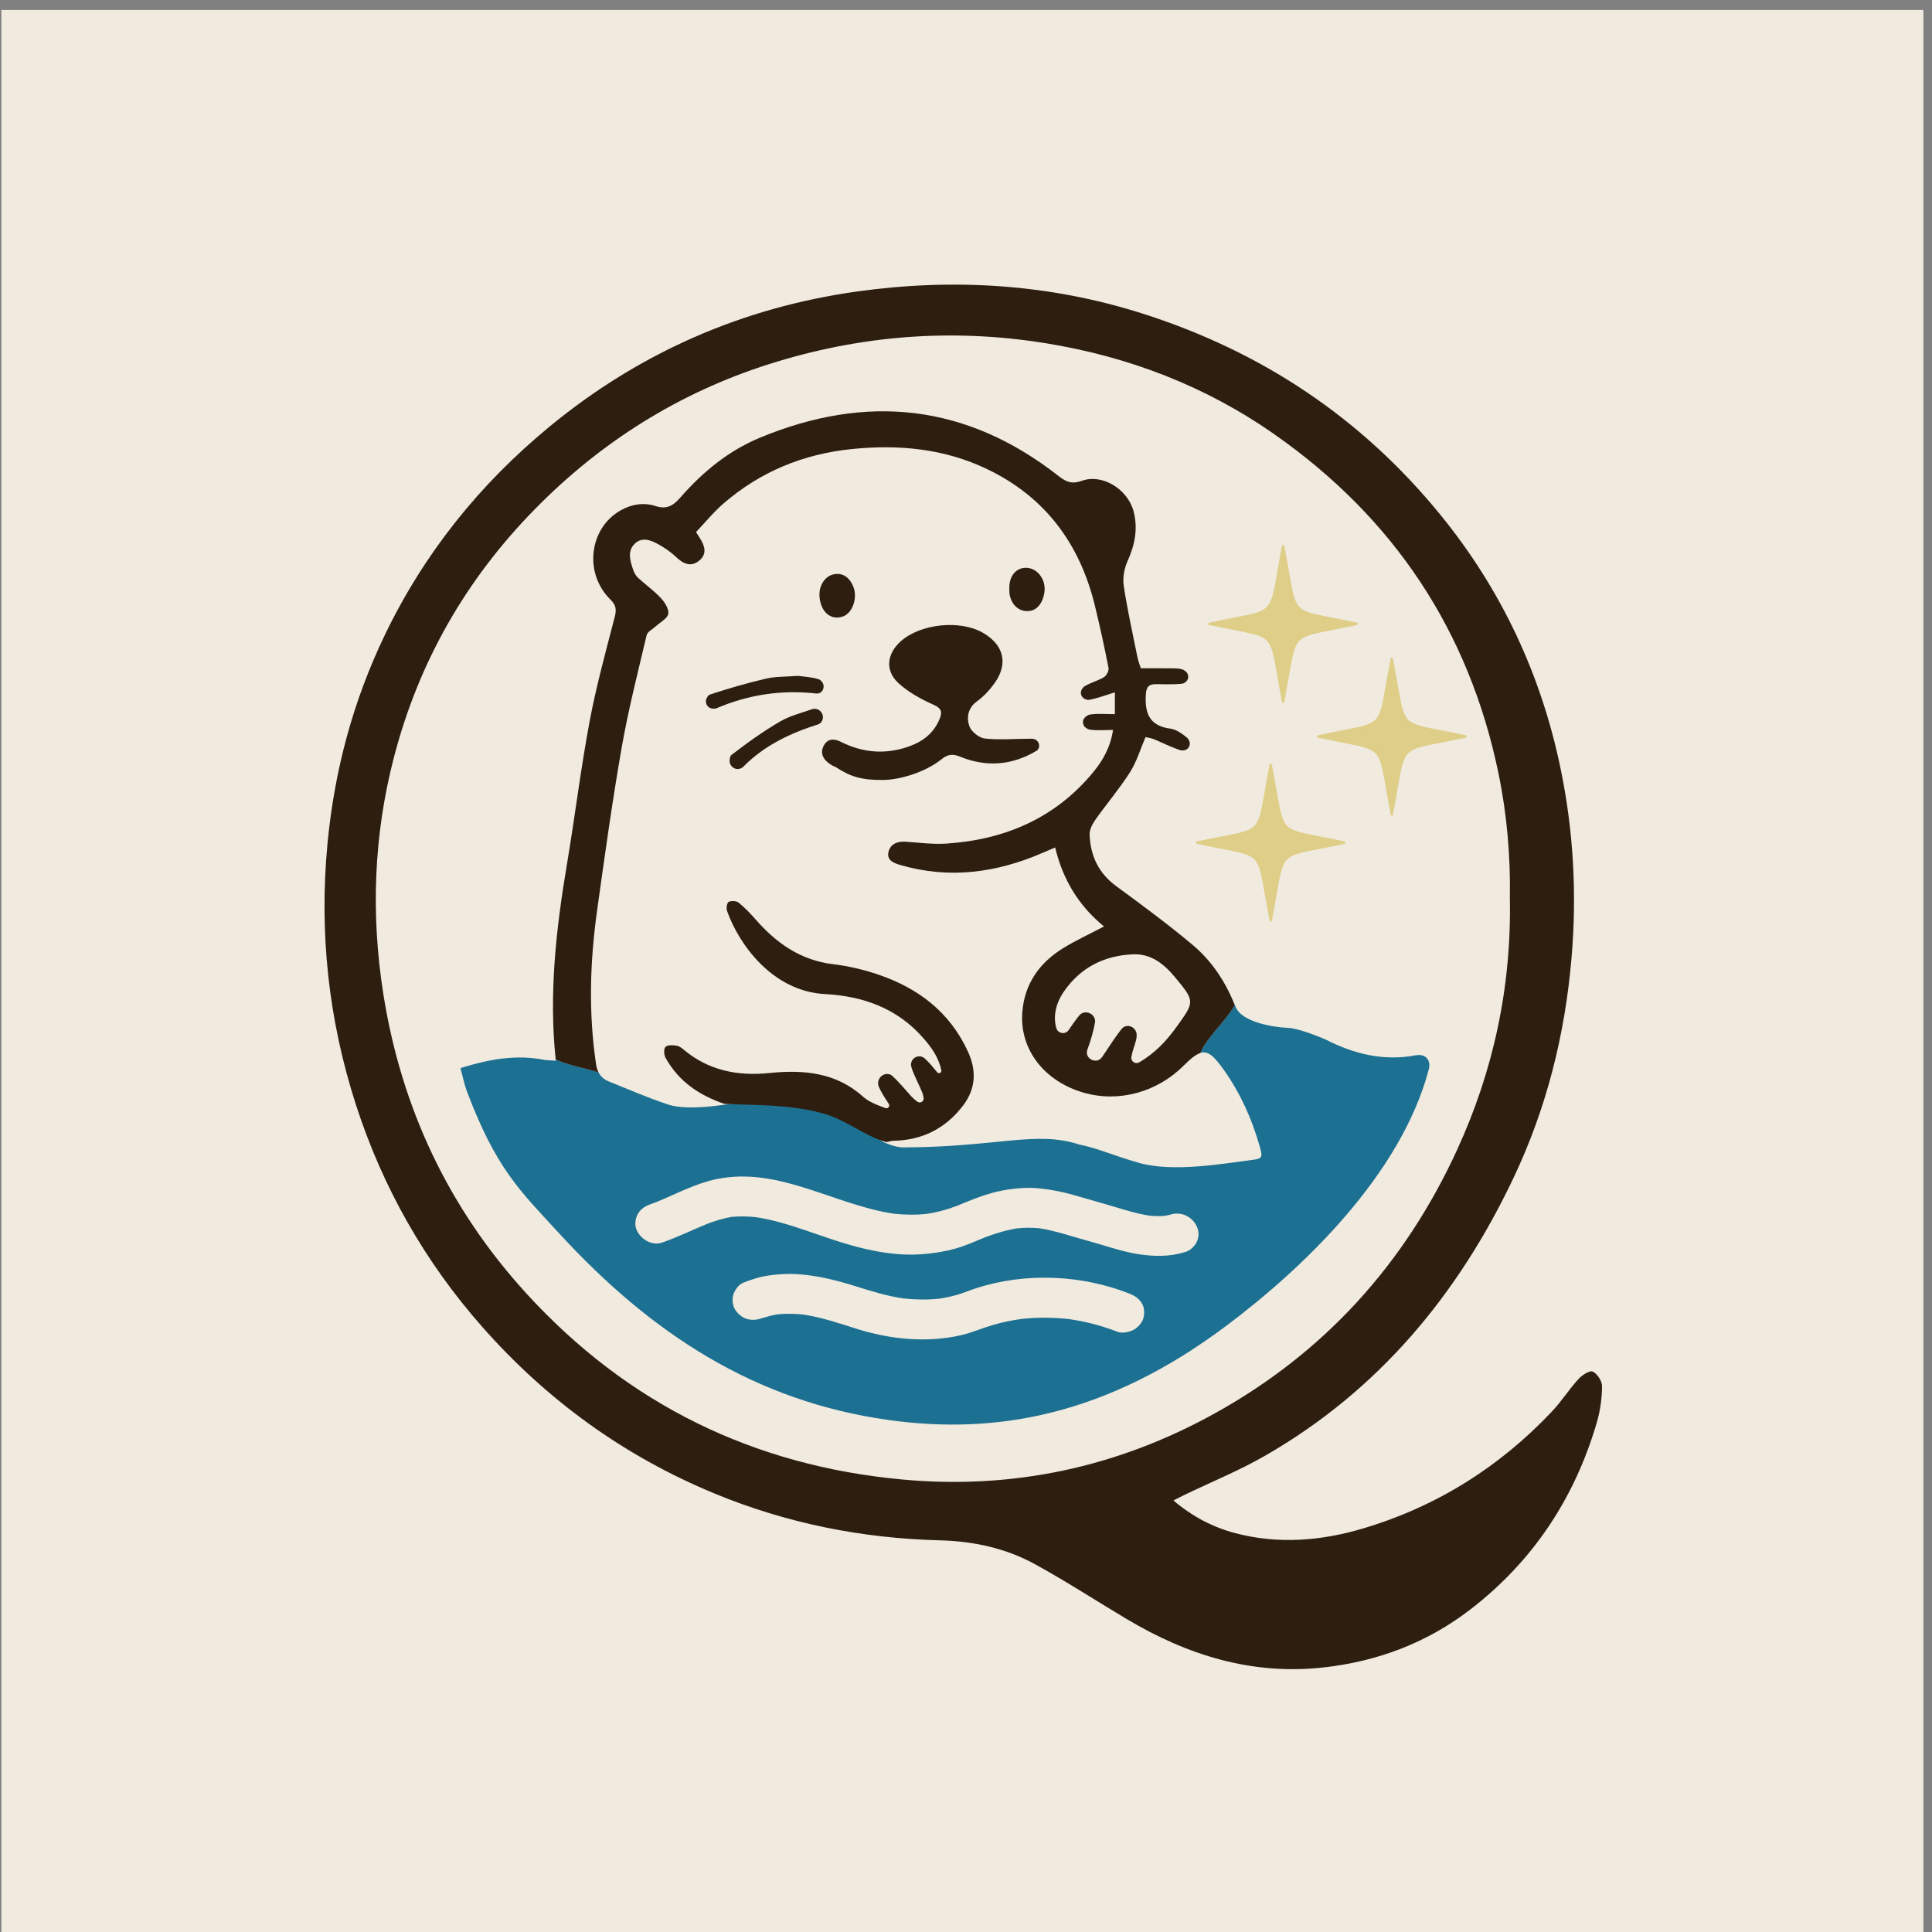 <?xml version="1.0" encoding="UTF-8"?>
<svg id="Layer_1" data-name="Layer 1" xmlns="http://www.w3.org/2000/svg" viewBox="0 0 800 800"><rect x="0" y="0" width="800" height="800" fill="#808080" stroke="none"/>
  <rect x=".57" y="4.13" width="795.87" height="795.87" fill="#f0eadf" stroke-width="0"/>
  <g>
    <path d="M561.9,257.83c-4.1-.9-7.54-1.56-10.43-2.12-7.54-1.45-11.3-2.18-13.46-4.46-2.15-2.27-2.84-6.26-4.22-14.21v-.02c-.53-3.05-1.16-6.68-2.01-11.02-.04-.19-.18-.36-.37-.39-.26-.05-.51.12-.56.39-.85,4.33-1.48,7.96-2.01,11.02-1.37,7.97-2.06,11.95-4.22,14.23-2.15,2.28-5.92,3-13.44,4.46h-.02c-2.89.56-6.32,1.22-10.42,2.12-.18.04-.34.19-.37.39-.05.27.11.54.37.59,4.1.89,7.54,1.56,10.43,2.12,7.54,1.46,11.3,2.18,13.46,4.46,2.15,2.28,2.84,6.26,4.22,14.21v.02c.53,3.05,1.16,6.68,2,11.02.04.19.18.36.37.4.26.05.51-.12.56-.39.85-4.33,1.48-7.97,2-11.03,1.38-7.97,2.07-11.95,4.22-14.23s5.92-3,13.44-4.46h.02c2.89-.56,6.32-1.23,10.43-2.12.18-.04.33-.19.37-.39.05-.27-.11-.54-.37-.59Z" fill="#dece87" stroke-width="0"/>
    <path d="M559.42,258.32c-3.1.65-5.79,1.17-8.12,1.62h-.01c-7.73,1.49-11.59,2.24-13.95,4.74-2.36,2.49-3.07,6.59-4.48,14.76-.43,2.46-.92,5.3-1.54,8.58-.62-3.28-1.11-6.12-1.54-8.58v-.02c-1.41-8.17-2.12-12.25-4.48-14.75-2.36-2.5-6.23-3.24-13.97-4.74-2.33-.45-5.01-.97-8.12-1.62,3.1-.66,5.79-1.17,8.12-1.62h.01c7.73-1.49,11.59-2.24,13.95-4.74s3.07-6.59,4.48-14.76c.43-2.46.92-5.3,1.54-8.58.62,3.28,1.11,6.12,1.54,8.58v.02c1.41,8.17,2.12,12.25,4.48,14.75,2.36,2.5,6.23,3.24,13.97,4.74,2.33.45,5.01.97,8.12,1.62Z" fill="#dece87" stroke-width="0"/>
  </g>
  <g>
    <path d="M606.9,304.47c-4.1-.9-7.54-1.56-10.43-2.12-7.54-1.45-11.3-2.18-13.46-4.46-2.15-2.27-2.84-6.26-4.22-14.21v-.02c-.53-3.05-1.16-6.68-2.01-11.02-.04-.19-.18-.36-.37-.39-.26-.05-.51.12-.56.39-.85,4.33-1.48,7.96-2.01,11.02-1.37,7.97-2.06,11.95-4.22,14.23-2.15,2.28-5.92,3-13.44,4.46h-.02c-2.89.56-6.32,1.22-10.42,2.12-.18.04-.34.19-.37.39-.05.27.11.54.37.59,4.1.89,7.54,1.56,10.43,2.12,7.54,1.46,11.3,2.18,13.46,4.46,2.15,2.28,2.84,6.26,4.22,14.21v.02c.53,3.05,1.16,6.68,2,11.02.04.19.18.36.37.4.26.05.51-.12.56-.39.85-4.33,1.48-7.97,2-11.03,1.38-7.97,2.07-11.95,4.22-14.23s5.92-3,13.44-4.46h.02c2.89-.56,6.32-1.23,10.43-2.12.18-.04.33-.19.37-.39.05-.27-.11-.54-.37-.59Z" fill="#dece87" stroke-width="0"/>
    <path d="M604.42,304.96c-3.1.65-5.79,1.17-8.12,1.62h-.01c-7.73,1.49-11.59,2.24-13.95,4.74-2.36,2.49-3.07,6.59-4.48,14.76-.43,2.46-.92,5.3-1.54,8.58-.62-3.28-1.11-6.12-1.54-8.58v-.02c-1.41-8.17-2.12-12.25-4.48-14.75-2.36-2.5-6.23-3.24-13.97-4.74-2.33-.45-5.01-.97-8.12-1.62,3.1-.66,5.79-1.17,8.12-1.62h.01c7.73-1.49,11.59-2.24,13.95-4.74s3.07-6.59,4.48-14.76c.43-2.46.92-5.3,1.54-8.58.62,3.28,1.11,6.12,1.54,8.58v.02c1.41,8.17,2.12,12.25,4.48,14.75,2.36,2.5,6.23,3.24,13.97,4.74,2.33.45,5.01.97,8.12,1.62Z" fill="#dece87" stroke-width="0"/>
  </g>
  <g>
    <path d="M556.77,348.43c-4.1-.9-7.54-1.56-10.43-2.12-7.54-1.45-11.3-2.18-13.46-4.46-2.15-2.27-2.84-6.26-4.22-14.21v-.02c-.53-3.05-1.16-6.68-2.01-11.02-.04-.19-.18-.36-.37-.39-.26-.05-.51.12-.56.39-.85,4.33-1.48,7.96-2.01,11.02-1.37,7.97-2.06,11.95-4.22,14.23-2.15,2.28-5.92,3-13.44,4.46h-.02c-2.89.56-6.32,1.22-10.42,2.12-.18.04-.34.19-.37.39-.05.27.11.54.37.59,4.1.89,7.54,1.56,10.43,2.12,7.54,1.46,11.3,2.18,13.46,4.46,2.15,2.28,2.84,6.26,4.22,14.21v.02c.53,3.05,1.16,6.68,2,11.02.04.19.18.36.37.4.26.05.51-.12.56-.39.85-4.33,1.48-7.97,2-11.03,1.38-7.97,2.07-11.95,4.22-14.23s5.92-3,13.44-4.46h.02c2.89-.56,6.32-1.23,10.43-2.12.18-.04.33-.19.37-.39.05-.27-.11-.54-.37-.59Z" fill="#dece87" stroke-width="0"/>
    <path d="M554.29,348.93c-3.1.65-5.79,1.17-8.12,1.62h-.01c-7.73,1.49-11.59,2.24-13.95,4.74-2.36,2.49-3.07,6.59-4.48,14.76-.43,2.46-.92,5.3-1.54,8.58-.62-3.28-1.11-6.12-1.54-8.58v-.02c-1.41-8.17-2.12-12.25-4.48-14.75-2.36-2.5-6.23-3.24-13.97-4.74-2.33-.45-5.01-.97-8.12-1.62,3.1-.66,5.79-1.17,8.12-1.62h.01c7.73-1.49,11.59-2.24,13.95-4.74s3.07-6.59,4.48-14.76c.43-2.46.92-5.3,1.54-8.58.62,3.28,1.11,6.12,1.54,8.58v.02c1.41,8.17,2.12,12.25,4.48,14.75,2.36,2.5,6.23,3.24,13.97,4.74,2.33.45,5.01.97,8.12,1.62Z" fill="#dece87" stroke-width="0"/>
  </g>
  <path d="M586.24,436.97c-13.28,2.51-25.41-.48-37.15-6.43-1.12-.57-11.23-4.78-15.8-4.93-5.31-.18-19.13-2.15-21.68-8.76-.09-.23-.19-.45-.28-.68-3.89,6.79-11.59,13.31-14.27,19.82,3.16-.97,5.64,1.32,9.79,7.16,6.78,9.54,11.51,20.12,14.71,31.36,1.49,5.22,1.19,5.27-4.31,5.96-10.67,1.34-31.37,5.02-45.4,1.11-9.63-2.69-18.12-6.4-24.91-7.63-17.84-5.93-33.94,1.08-73.29,1.17-3.7-.27-6.78-1.77-7.97-2.29-.03-.1-15.38-10.12-25.67-12.69-13.32-3.55-34.47-3.14-37.7-3.01-1.16.04-17.22,3.02-25.57.26-8.35-2.75-16.45-6.27-24.61-9.57-2-.81-3.4-2.05-4.29-3.78-5.91-1.96-11.82-2.69-17.74-5.38.02.19.03.37.05.56l-4.38-.28c-12.12-2.49-23.77-.22-35.09,3.34.96,3.57,1.55,6.68,2.64,9.57,12.13,32.17,21.99,41.18,38,58.63,38.62,42.12,81.55,69.77,136.45,77.49,44.65,6.27,90.43-1.86,139.84-38.85,32.38-24.24,72.56-62.94,84-106.26,1.05-3.96-1.34-6.63-5.37-5.87ZM473.49,545.69c-.48,1.97-2.22,3.93-4.04,4.94-1.73.95-4.82,1.6-6.77.83-6.48-2.54-13.26-4.3-20.21-5.28-6.5-.71-13.05-.73-19.55-.03-4.13.58-8.21,1.43-12.19,2.62-4.31,1.29-8.4,3.1-12.8,4.11-14.14,3.24-29.24,1.73-42.94-2.57-7.47-2.34-14.76-4.89-22.59-6-3.38-.34-6.78-.41-10.17-.1-2.52.39-4.98,1-7.35,1.9.55-.22,1.1-.44,1.65-.65-2.3.91-4.29,1.35-6.75.83-2.24-.48-4.04-2.03-5.25-3.8-1.2-1.75-1.47-4.39-.89-6.37.51-1.75,2.16-4.19,4.04-4.94,3.6-1.43,7.06-2.55,10.94-3.07,3.77-.5,7.48-.76,11.28-.53,8.59.52,16.7,2.6,24.81,5.15,6.44,2.03,12.74,3.97,19.48,4.94,4.88.52,9.8.59,14.69.09,2.51-.37,4.99-.89,7.42-1.6,2.82-.83,5.52-1.98,8.32-2.87,20.1-6.42,43.2-5.42,62.74,2.24,2.24.88,3.93,1.86,5.25,3.8,1.29,1.88,1.4,4.25.89,6.37ZM490.6,518.47c-6.45,2.02-13.04,1.84-19.62.79-4.67-.75-9.19-2.12-13.69-3.48-3.72-1.12-7.48-2.13-11.21-3.23-5.11-1.5-10.21-3.1-15.5-3.93-3.11-.31-6.22-.31-9.33.01-4.57.73-8.98,2.05-13.27,3.69-4.08,1.67-8.09,3.48-12.36,4.7-4.1,1.16-8.32,1.82-12.57,2.22-12.9,1.23-25.84-1.88-37.93-5.84-10.56-3.46-21.01-7.72-32.11-9.39-3.34-.36-6.7-.44-10.05-.12-3.47.59-6.81,1.62-10.07,2.86-6.24,2.56-12.29,5.52-18.68,7.76-4.62,1.61-9.45-1.81-10.81-5.77-.68-1.99-.22-4.59.89-6.37,1.22-1.95,3.06-3.03,5.25-3.8.88-.31,1.75-.64,2.62-.97,8.11-3.36,15.99-7.62,24.71-9.39,25.79-5.24,48.73,10.81,73.45,14.38,4.44.47,8.9.52,13.35.07,4.24-.64,8.37-1.75,12.36-3.26,6.34-2.58,12.58-5.28,19.43-6.51,5.07-.91,10.24-1.34,15.37-.77,4.78.52,9.38,1.46,13.98,2.77,4.53,1.29,9.06,2.58,13.58,3.91,5.85,1.71,11.66,3.66,17.72,4.6,2.02.19,4.03.22,6.05.07.98-.17,1.95-.37,2.9-.64,4.8-1.35,9.54,1.7,10.89,6,1.28,4.09-1.25,8.4-5.34,9.68Z" fill="#1c7091" stroke-width="0"/>
  <g>
    <g>
      <path d="M485.87,621.3c7.97,6.74,16.33,11.09,25.66,13.55,17.81,4.69,35.55,3.21,52.9-1.95,30.39-9.04,56.46-25.4,78.22-48.46,3.96-4.2,7.1-9.18,10.99-13.45,1.47-1.62,4.69-3.65,5.9-3.05,1.89.94,3.86,3.97,3.84,6.09-.06,4.95-.74,10.05-2.12,14.81-9.19,31.5-26.5,57.69-52.56,77.71-17.76,13.63-38.03,21.34-60.37,23.87-29.67,3.36-56.38-4.92-81.51-19.85-12.8-7.6-25.28-15.77-38.33-22.91-12.12-6.63-25.44-9.49-39.31-9.84-32.25-.82-63.41-7.04-93.28-19.38-37.47-15.48-69.43-38.66-96.21-69.01-23.86-27.05-41.3-57.84-52.36-92.14-11.34-35.18-15.22-71.26-11.71-108.09,2.86-30.05,10.52-58.76,23.62-86.04,16.29-33.94,39.25-62.55,68.21-86.43,37.22-30.68,79.97-49.41,127.53-56.04,39.84-5.55,79.44-3.17,118.14,9.16,49.29,15.7,90.54,43.12,123.29,83.28,25.25,30.95,41.71,66.13,49.79,105.09,5.36,25.86,6.8,52.06,4.53,78.52-2.71,31.7-10.31,62.04-23.89,90.73-22.95,48.49-55.97,88.27-102.95,115.29-10.69,6.15-22.21,10.84-33.34,16.21-1.35.65-2.68,1.34-4.68,2.34ZM625.21,371.53c.26-16.93-1.18-34.18-4.72-51.3-12.22-59.13-43.42-105.78-92.64-140.29-28.52-20-60.27-32.22-94.8-37.81-39.02-6.31-77.17-3.25-114.63,8.66-37.3,11.85-69.56,32.15-96.95,60.05-28.5,29.03-48.07,63.21-58.33,102.65-8.42,32.36-9.61,65.12-4.43,97.99,7.43,47.19,27.02,88.85,59.33,124.2,41.84,45.78,94.02,71.27,155.58,76.95,45.69,4.21,88.92-5,129.18-27.26,45.58-25.2,78.81-61.97,100.48-109.08,15.17-32.99,22.66-67.81,21.92-104.75Z" fill="#2e1e10" stroke-width="0"/>
      <path d="M365.53,322.97c-8.87.04-13.36-1.31-19.67-5.46-1.02-.29-1.98-.96-2.84-1.61-2.59-1.97-3.43-4.64-1.76-7.43,1.68-2.81,4.33-2.6,7.02-1.25,9.14,4.59,18.6,5.27,28.21,1.83,5.82-2.08,10.43-5.71,12.72-11.71,1.07-2.79.43-4.14-2.72-5.55-5.18-2.32-10.43-5.19-14.55-9.01-5.57-5.16-4.68-12.12,1.03-17.22,8.18-7.31,24.51-9.01,34.03-3.54,8.71,5,10.61,12.86,4.76,20.96-1.99,2.76-4.43,5.39-7.16,7.38-3.9,2.84-4.45,6.81-3.17,10.42.79,2.23,4.05,4.79,6.42,5.04,6.24.65,12.61.06,18.92.07.3,0,.61.02.91.04,2.19.19,3.42,2.82,2.02,4.51-.16.19-.33.35-.53.47-10.06,6-20.72,6.85-31.56,2.43-3.04-1.24-5.13-1.05-7.64.97-6.71,5.42-17.34,8.63-24.44,8.66Z" fill="#2e1e10" stroke-width="0"/>
      <path d="M330.01,279.87c.2-.02.4,0,.6.02,2.32.31,5.53.43,8.46,1.41.54.18.99.63,1.4,1.19,1.26,1.72.38,4.28-1.71,4.65-.23.04-.46.05-.69.03-14.32-1.61-28.02.41-41.28,6.06-.57.24-1.23.25-1.94.16-2.03-.27-3.16-2.47-2.24-4.3.37-.73.79-1.3,1.34-1.48,7.65-2.55,15.43-4.78,23.28-6.61,3.84-.9,7.92-.75,12.79-1.12Z" fill="#2e1e10" stroke-width="0"/>
      <path d="M339.47,294.28l.04.03c1.68,1.37,1.7,4.03-.06,5.28-.21.15-.44.27-.67.35-11.6,3.69-22.34,8.72-31.04,17.59-.31.31-.7.54-1.16.71-2.2.82-4.55-.94-4.46-3.29.04-1.03.21-1.9.73-2.31,6.48-5.02,13.2-9.84,20.29-13.95,3.88-2.25,8.39-3.4,13.1-5.01,1.1-.38,2.32-.15,3.23.59Z" fill="#2e1e10" stroke-width="0"/>
    </g>
    <path d="M367.1,472.93c.98-.28,2.2-.55,2.8-.56,11.88-.21,21.47-4.98,28.73-14.38,5.45-7.06,5.83-14.58,2.17-22.55-7.47-16.31-20.53-26.24-37.06-31.86-6.04-2.06-12.4-3.57-18.74-4.32-13.52-1.6-23.54-8.74-32.17-18.59-2.16-2.47-4.46-4.88-7-6.92-.93-.74-3.02-.84-4.1-.3-.71.36-1.08,2.6-.7,3.68,4.84,13.79,18.78,33.35,40.6,34.5,15.72.83,29.81,5.86,40.52,18.03,3.36,3.82,6.47,7.91,7.64,13.55.2.99-1.08,1.58-1.72.8-1.78-2.17-3.32-4.07-5.11-5.69l-.04-.04c-2.4-2.13-6.16-.07-5.64,3.09.04.27.11.53.19.79,1.14,3.55,3.09,6.84,4.45,10.34.26.66.41,1.36.53,2.07.24,1.46-1.38,2.49-2.58,1.62-.84-.61-1.66-1.3-2.16-1.84-2.77-2.98-5.31-6.21-8.32-8.92-.19-.17-.4-.3-.64-.41-2.33-1.06-5.01.75-5.14,3.31-.02.5.02.98.19,1.4,1.05,2.61,2.7,4.98,4.23,7.39.6.94-.36,2.11-1.4,1.72-1.62-.61-3.25-1.2-4.8-1.93-1.55-.74-3.12-1.59-4.38-2.73-11.22-10.14-24.71-11.31-38.82-9.87-13,1.33-24.96-.92-35.29-9.47-.95-.79-2.08-1.69-3.22-1.86-1.52-.23-3.69-.34-4.56.52-.76.76-.67,3.24,0,4.44,5.47,9.95,14.15,15.7,24.49,19.17,13.32.57,26.64.18,39.96,3.73,10.29,2.57,17.65,9.54,27.1,12.11Z" fill="#2e1e10" stroke-width="0"/>
    <path d="M246.83,440.77c-3.19-21.28-2.55-42.54.41-63.74,3.14-22.47,6.25-44.96,10.15-67.3,2.74-15.69,6.7-31.18,10.36-46.69.34-1.46,2.5-2.49,3.82-3.72,1.82-1.69,4.78-3.18,5.14-5.13.36-1.97-1.45-4.81-3.08-6.56-2.84-3.06-6.32-5.51-9.41-8.35-.89-.81-1.57-2.01-1.97-3.17-1.31-3.76-2.65-7.94.66-11.04,3.06-2.86,6.65-1.39,9.8.36,2.66,1.48,5.17,3.24,7.38,5.34,3.01,2.86,6.23,4.12,9.58,1.26,3.27-2.79,2.09-6.17.06-9.29-.34-.52-.66-1.06-1.51-2.43,3.68-3.86,7.21-8.23,11.39-11.84,15.26-13.18,33.02-20.49,53.15-22.53,19.43-1.97,38.22-.19,55.95,8.29,24.08,11.53,38.45,30.95,44.68,56.64,2.07,8.52,3.94,17.1,5.63,25.7.22,1.14-.81,3.15-1.86,3.79-2.51,1.54-5.52,2.28-8.04,3.81-.48.29-.85.76-1.17,1.3-.82,1.37-.28,3.16,1.14,3.89.64.33,1.25.54,1.81.44,3.49-.62,6.85-1.93,10.75-3.12v9.04c-3.53,0-6.99-.36-10.31.16-.69.11-1.34.53-1.96,1.07-1.36,1.18-1.25,3.32.2,4.39.53.39,1.08.69,1.65.78,2.99.47,6.12.14,9.66.14-1.12,7.24-4.24,12.66-8.2,17.47-15.72,19.05-36.54,27.96-60.73,29.58-5.58.37-11.25-.37-16.86-.77-3.38-.24-6.25.81-7.14,4.02-1.01,3.63,2.13,4.83,4.89,5.63,20.2,5.89,39.7,3.23,58.72-4.98,1.56-.67,3.12-1.34,5.35-2.29,3.13,13.1,9.54,23.95,20.22,32.7-6.16,3.24-11.66,5.78-16.79,8.92-9.94,6.07-16.15,14.85-17.04,26.66-1.14,15.27,9,28.49,25.34,33.23,14.72,4.27,30.56-.29,41.41-11.11,2.92-2.91,5.08-4.69,6.98-5.28,2.68-6.51,10.38-13.03,14.27-19.82-3.86-9.73-9.54-18.31-17.48-24.97-10.19-8.55-20.93-16.46-31.65-24.33-7.31-5.37-10.66-12.59-11-21.29-.08-2.04,1.13-4.41,2.38-6.18,4.68-6.63,10-12.85,14.34-19.68,2.8-4.4,4.31-9.62,6.44-14.56,1.31.32,2.42.44,3.41.85,3.62,1.5,7.13,3.3,10.83,4.53.48.16,1.01.18,1.56.13,1.85-.18,3.03-2.1,2.34-3.83-.22-.56-.51-1.04-.91-1.38-2-1.68-4.47-3.46-6.93-3.79-8.5-1.13-10.61-6.11-10.19-13.85.18-3.36,1.08-4.56,4.17-4.57,3.61,0,7.24.21,10.81-.19.49-.05.97-.3,1.43-.63,1.43-1.03,1.56-3.15.25-4.34-.31-.28-.63-.52-.98-.71-1.16-.61-2.7-.66-4.08-.68-4.35-.08-8.71-.03-13.66-.03-.34-1.1-1.04-2.84-1.41-4.64-1.99-9.83-4.18-19.63-5.67-29.53-.49-3.27.21-7.14,1.58-10.19,3.02-6.7,4.38-13.42,2.52-20.56-2.42-9.27-13.01-15.78-21.47-12.7-4.11,1.49-6.5.45-9.63-2-38.07-29.87-79.53-34.2-123.75-15.81-12.95,5.39-23.61,14.16-32.79,24.67-2.89,3.31-5.57,5.13-10.38,3.57-4.83-1.57-9.87-.78-14.5,1.86-12.93,7.41-15.2,25.92-4.2,36.79,2.39,2.36,2.66,4.17,1.85,7.31-3.73,14.39-7.69,28.76-10.42,43.36-3.66,19.55-6.06,39.32-9.35,58.94-4.49,26.79-7.55,53.62-4.67,80.91,5.91,2.7,11.82,3.43,17.74,5.38-.48-.94-.82-2.02-1.01-3.27ZM469.09,395.16c7.58-.34,12.95,4.05,17.49,9.52,8.19,9.89,8.2,9.98.68,20.43-4.16,5.77-8.89,10.92-15.57,14.8-1.61.93-3.57-.5-3.2-2.32.13-.64.26-1.24.41-1.84.57-2.28,1.63-4.5,1.78-6.79.02-.28,0-.56-.03-.85-.36-2.63-3.31-4.2-5.5-2.71-.22.15-.41.31-.57.51-2.76,3.38-5.05,7.14-7.52,10.75-.23.34-.46.67-.69,1.01-2.24,3.29-7.42.75-6.11-3.01.01-.04.03-.08.04-.12,1.32-3.67,2.48-7.45,3.14-11.28.04-.26.04-.52,0-.79-.35-2.68-3.53-4.16-5.79-2.68-.22.14-.41.31-.58.5-1.65,1.95-3.11,4.07-4.56,6.22-1.36,2.03-4.46,1.51-5.12-.84-1.33-4.72-.33-10,3.08-14.99,6.84-9.99,16.63-14.99,28.6-15.51Z" fill="#2e1e10" stroke-width="0"/>
    <path d="M339.3,246.42c.04-.46.02-1.56.28-2.59.9-3.61,3.44-5.93,6.62-6.16,3.2-.24,5.73,1.66,7.19,5.38,1.76,4.48-.35,10.65-4.14,12.14-5.09,2-9.7-1.78-9.94-8.77Z" fill="#2e1e10" stroke-width="0"/>
    <path d="M417.93,243.91c-.14-4.74,2.13-8.14,5.8-8.72,5.26-.83,9.72,4.52,8.69,10.43-.71,4.08-2.85,6.79-5.77,7.31-4.3.77-7.96-2.25-8.64-7.14-.09-.62-.05-1.25-.07-1.88Z" fill="#2e1e10" stroke-width="0"/>
  </g>
</svg>